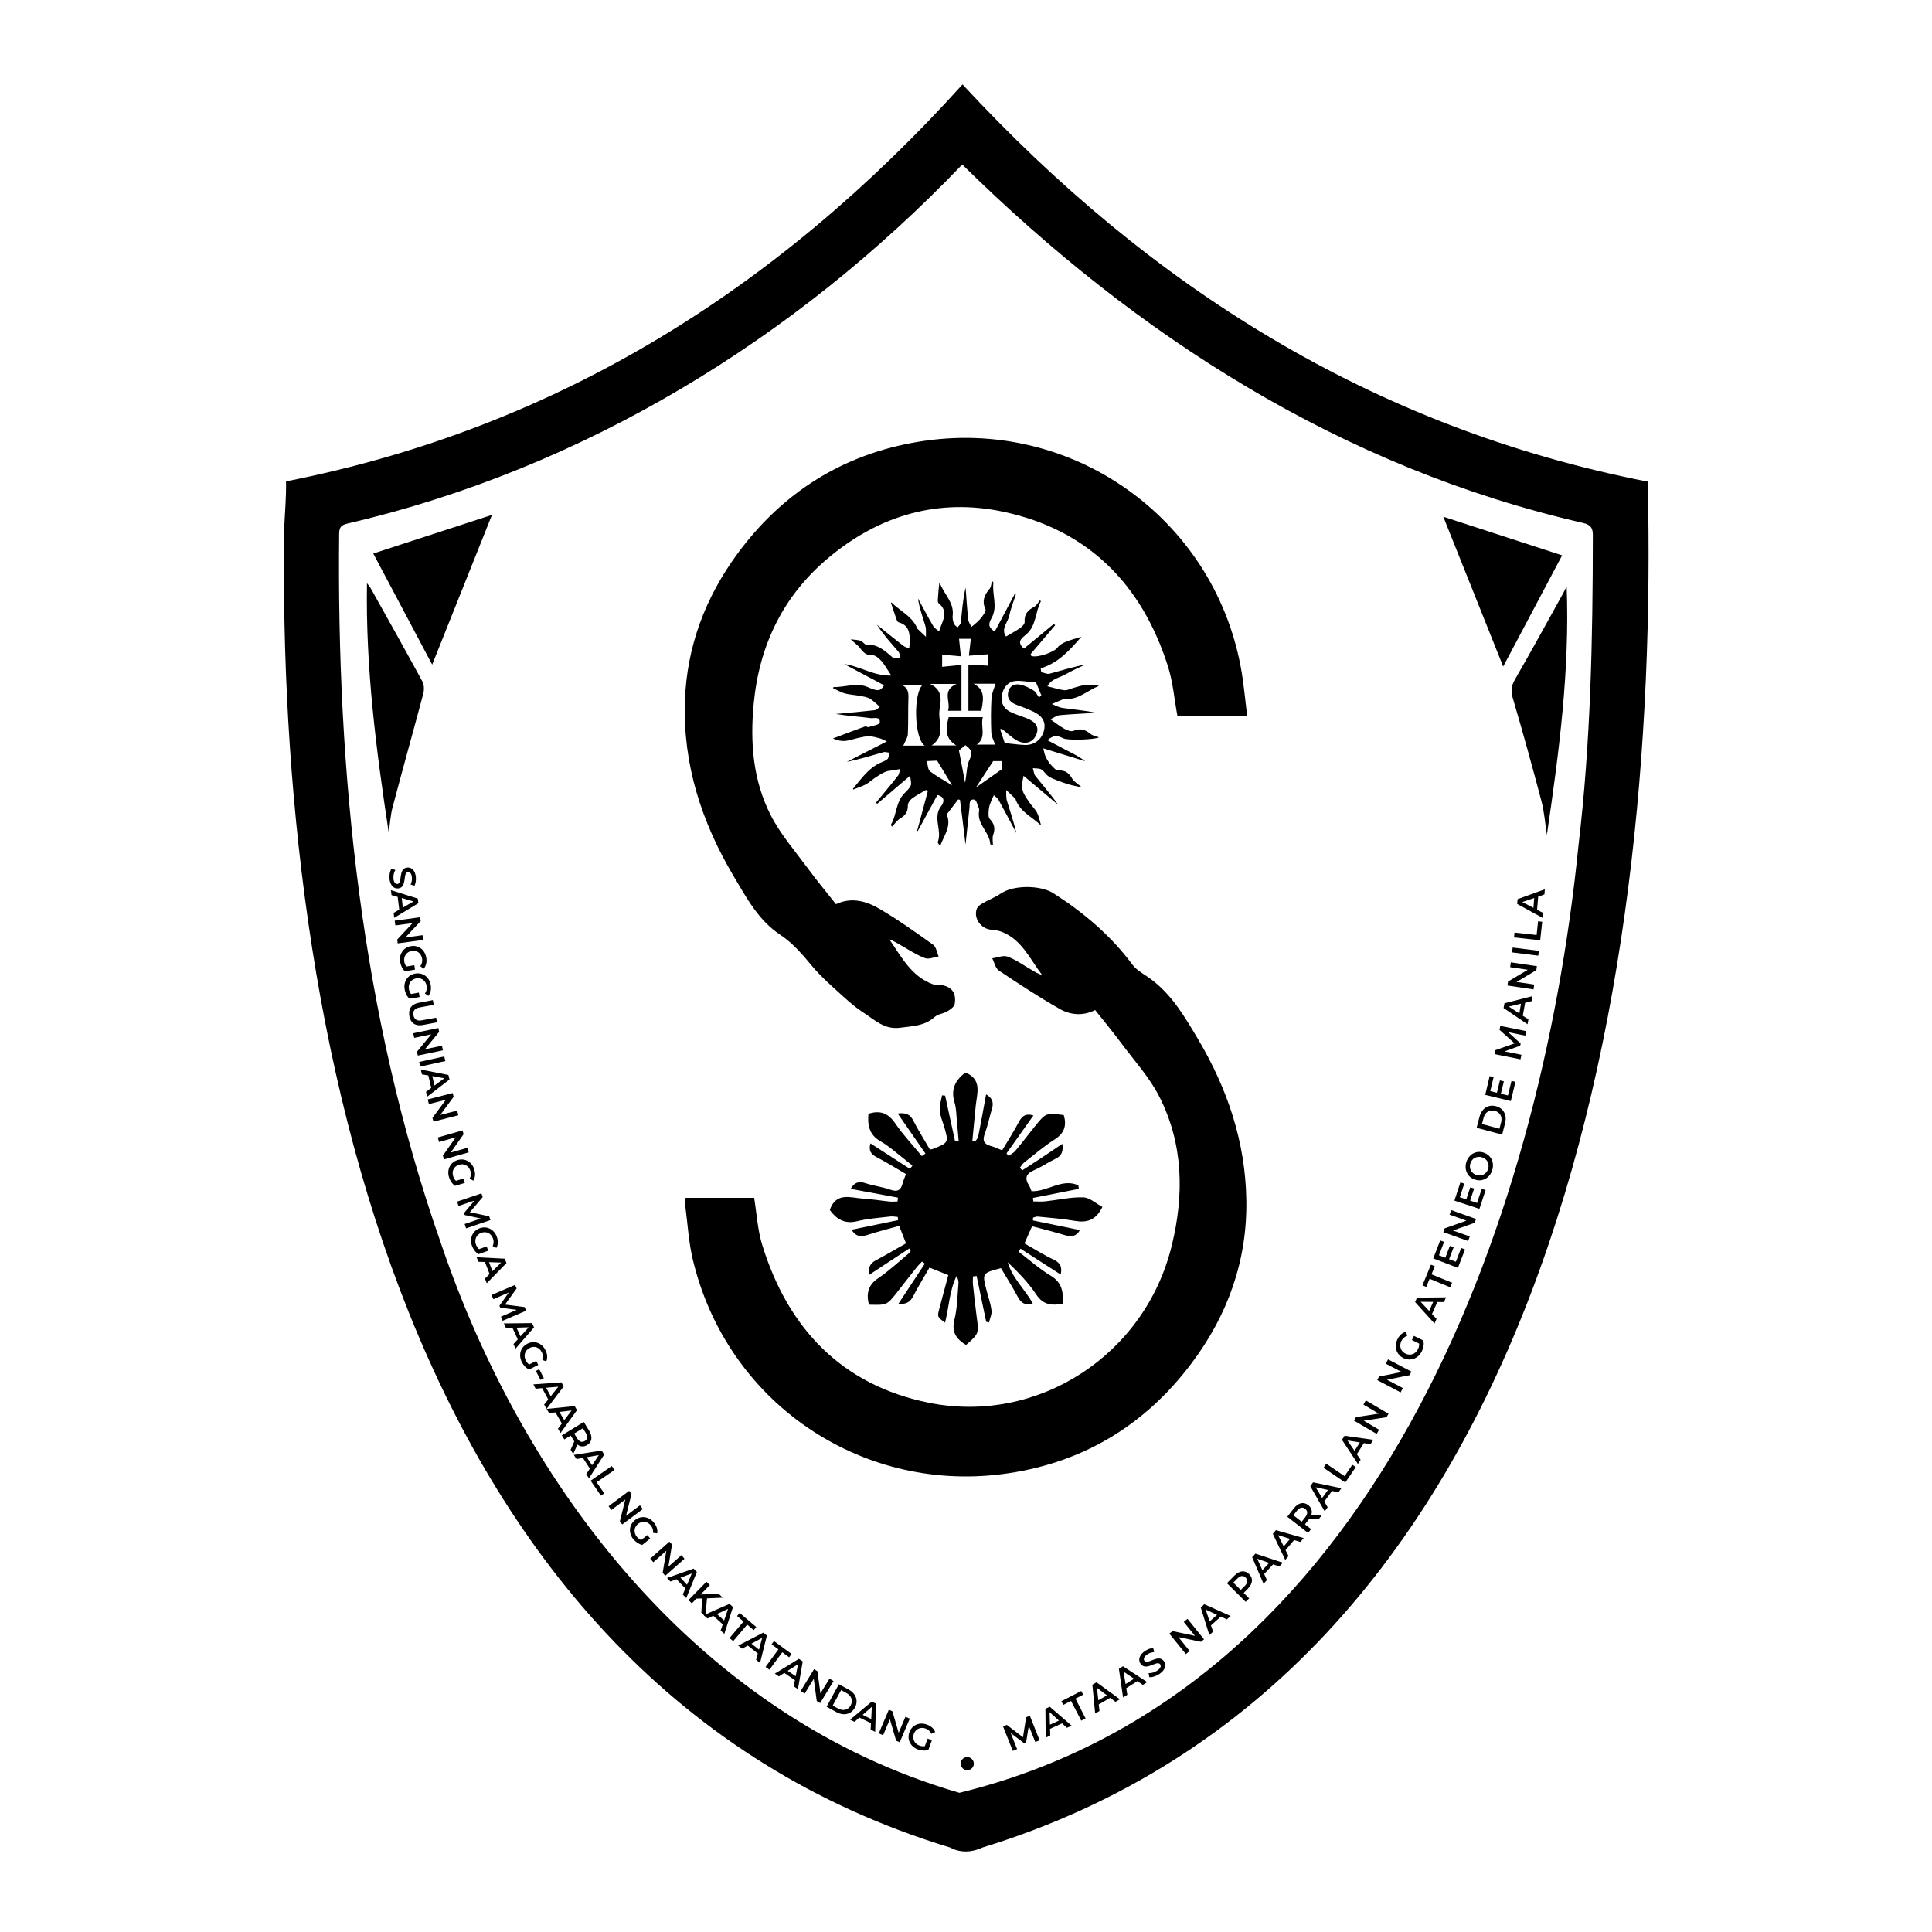 <?xml version="1.0" encoding="utf-8"?>
<!-- Generator: Adobe Illustrator 23.0.4, SVG Export Plug-In . SVG Version: 6.00 Build 0)  -->
<svg version="1.1" id="Layer_1" xmlns="http://www.w3.org/2000/svg" xmlns:xlink="http://www.w3.org/1999/xlink" x="0px" y="0px"
	 viewBox="0 0 2000 2000" style="enable-background:new 0 0 2000 2000;" xml:space="preserve">
<style type="text/css">
	.st0{clip-path:url(#SVGID_2_);}
</style>
<g>
	<defs>
		<rect id="SVGID_1_" width="2000" height="2000"/>
	</defs>
	<clipPath id="SVGID_2_">
		<use xlink:href="#SVGID_1_"  style="overflow:visible;"/>
	</clipPath>
	<path class="st0" d="M294.2,546.8c0.7-16.2,2.2-32.2,1.9-48.5C577.7,442.9,806,298.3,996.4,87.4c193,208.4,423.3,355.3,709.3,411.2
		c12.6,532-104.4,1234.5-688.5,1413.9c-10.6,5.1-22.9,5.9-33.5,0.1C417,1740.5,286.9,1066.1,294.2,546.8 M996.1,170.3
		C823.3,350.9,604.2,485.2,359.6,542c-5.9,1.4-8.4,3.5-8.5,10.2c-2.6,247.4,22.7,499,104.9,733.5
		c86.3,255.8,269.3,492.7,537.2,570.2c427.5-104.4,601.3-585.3,640.9-981.3c12.6-106.2,14.7-213,14.8-319.9
		c0.2-8.4-2.4-11.5-10.3-13.4C1389.5,484.3,1176.5,348,996.1,170.3"/>
	<path class="st0" d="M709.7,1240h71c2.7,16.7,3.6,33.4,8.4,48.9c26.7,86.6,82.6,145,172.3,163.2c112.6,22.8,223.9-48.9,251.6-162.7
		c12.9-52.7,12.1-105.3-13.1-154.6c-10.2-19.9-25.8-36.9-39.3-55.1c-8.6-11.5-17.7-22.6-26.9-34.1c-12.6,6.3-25.4,5.2-36.4-1
		c-21.7-12.3-42.5-26-63.3-39.9c-3.5-2.3-4.6-8.3-6.8-12.7c5.3-0.7,11.5-3.4,15.9-1.7c9,3.4,17,9.3,25.4,14.1
		c3.2,1.9,6.4,3.8,10.2,4.8c-12.5-16.3-20.8-36.3-41.5-44.5c-3.6-1.4-7.6-2-11.4-2.3c-10.3-1-18.1-11.7-14.7-21.4
		c0.9-2.5,3.7-4.6,6.2-6c6.2-3.6,13-6.1,18.9-10.1c13-8.9,41-8.8,54.5-0.1c31.3,20.1,59.2,43.6,81.5,73.7c4.9,6.6,13.3,10.5,20,15.7
		c21.3,16.1,34.5,38.8,47.7,61c30.6,51.4,49.4,106.8,50.3,167.2c1,62.8-19.3,119-56.6,168.7c-49.3,65.8-115.6,104.8-197,115
		c-146.9,18.4-284.5-74.9-319.5-222.6c-4.2-17.7-5.2-36.2-7.6-54.3C709.4,1246.3,709.7,1243.3,709.7,1240"/>
	<path class="st0" d="M1291.1,741.5h-72.2c-3.3-18-4.7-35.9-10.1-52.5c-27.1-84.6-82.8-140.8-170.4-159.3
		c-66.5-14.1-127.4,3.4-179.8,46.9c-47.5,39.4-72.6,90.7-78.4,152.2c-3.8,40.1-0.7,79.2,17.7,115.2c10,19.6,25,36.8,38.2,54.7
		c9.2,12.6,19.2,24.5,29.3,37.3c16-7.6,31.5-3.2,45.2,4.9c19.1,11.2,37.3,24.2,55.4,37.1c3.2,2.3,3.8,8,5.7,12.1
		c-4.8,0.7-10.3,3.3-14.3,1.7c-9-3.5-17.2-8.9-25.6-13.7c-3.6-2-7-4.3-11.1-5.6c12.5,18,22.6,38.2,45,46.4c1.6,0.6,3.6,0.4,5.4,0.5
		c13.1,0.7,19.3,7.4,17.2,20c-0.5,2.9-4.6,5.7-7.6,7.5c-4.1,2.4-9.8,2.8-13.2,5.9c-10.4,9.4-23.1,9.4-35.7,11.1
		c-16.2,2.3-26.7-8.4-38.3-15.9c-9.9-6.4-18.7-14.7-27.5-22.7c-8.6-7.8-17.3-15.7-24.7-24.5c-10.2-12.2-20-24.1-33.7-33.2
		c-22.3-14.7-34.9-38.3-48.1-60.5C726.4,851.3,706.9,791.5,709,726c1.9-56.7,21.2-107.6,54.5-152.9
		c46.6-63.4,109.2-102.8,186.8-115.7c158.3-26.5,305.3,78.3,334.1,233C1287.5,706.9,1288.9,723.9,1291.1,741.5"/>
	<path class="st0" d="M1054.4,1295.7c11,8.4,21.5,17.8,33.3,24.9c11.8,7,13,17,12.8,28.9c-11.2,2.1-20.3,1.8-27.7-9.3
		c-8.2-12.3-18.6-23.1-29.6-33.5c4.7,16.5,17.9,27.9,25.9,42.7c-7.5,2.2-12-0.2-15.5-6.9c-5.4-10.2-11.7-20-17.4-29.7
		c-19.6,5.1-19.6,5.1-14.8,23.5c1.8,6.8,4.2,13.5,5,20.4c0.5,3.9-1.7,8.2-2.6,12.3c-1-0.2-1.9-0.4-2.9-0.7
		c-3.3-15.8-6.6-31.6-9.9-47.4c-1.3,0.2-2.5,0.4-3.8,0.5c0,2.8-0.3,5.6,0,8.4c1.2,11.2,2.4,22.5,3.9,33.7
		c2.3,16.7,2.2,17.3-11.1,28.8c-9.9-6-15.2-13.2-12-26.1c3-12,3.1-24.8,4.2-37.3c0.2-2.5-0.3-5.1-2.1-7.8
		c-7.3,15.2-7.7,32.1-11.8,48.1c-8.1-6-8.1-6-5.9-14.5c2.9-11.2,6-22.3,9.3-34.7c-6.4-2.6-12.7-5.1-19.5-7.8
		c-5.8,10.2-11.7,19.5-16.6,29.2c-3.2,6.3-7.5,9.2-15.5,8.2c9.3-14.1,18.3-27.8,27.3-41.5c-1-0.7-2-1.4-2.9-2.1
		c-1.9,2-3.9,3.8-5.6,6c-6.9,8.6-13.6,17.3-20.4,26c-10.4,13.1-10.4,13.1-29,12.6c-2.8-11.2-1.1-20.2,9.6-27.4
		c11.1-7.5,21-16.8,31.3-25.4c1-0.8,1.6-2.2,2.4-3.3c-0.5-0.7-1-1.4-1.5-2.1c-13.7,9-27.4,18-41.8,27.5c-0.9-7.4,1-12.1,7.3-15.3
		c10.2-5.4,20.2-11.3,31.1-17.5c-2.4-6.1-4.7-11.8-7.1-18.1c-11.2,3.2-21.8,5.8-32.2,9.2c-6.7,2.2-12.4,2.6-17-5.2
		c16.1-3.3,32.1-6.6,48.1-9.9c-0.1-1.1-0.2-2.2-0.3-3.3c-2.6-0.2-5.2-0.8-7.7-0.5c-11.5,1.4-23.2,2.1-34.4,4.9
		c-13.1,3.2-21.5-2.3-28.3-11.6c6.6-19.2,22-12.5,35.2-11.7c8.8,0.5,17.6,2,26.4,2.9c2.8,0.3,5.6,0,8.5,0c0.2-1.3,0.4-2.7,0.5-4
		c-16.2-3-32.4-6-49-9.1c3.7-6.5,8.2-8.3,15.3-5.9c8.3,2.8,17.3,3.7,25.6,6.7c7.7,2.8,11.2,0.5,13-6.8c0.7-2.9,2-5.7,3.4-9.3
		c-10.2-5.9-19.9-12.1-30.2-17.4c-6.1-3.1-8.8-7-6.6-14.4c13.8,8.9,27.4,17.7,41,26.5c0.8-1.2,1.6-2.3,2.4-3.5
		c-3.1-2.5-6.2-5.1-9.4-7.6c-7.8-6-15.1-12.8-23.5-17.5c-11.9-6.7-13.6-16.7-12.6-28.5c12.2-4,20.6-0.6,27.9,10.1
		c8.1,11.9,18.2,22.5,27.4,33.7c1.2-0.9,2.4-1.8,3.7-2.7c-9.4-13.5-18.8-27.1-28.7-41.4c7.9-1,12.7,0.4,16.2,7.4
		c5.2,10.3,11.5,20.1,17.1,29.8c1.3-0.1,1.9-0.1,2.4-0.3c17.4-6.7,17.3-6.7,12-24.5c-1.6-5.3-3.9-10.5-4.2-15.8
		c-0.3-5.1,1.5-10.3,2.4-15.4c1.1,0.1,2.1,0.2,3.2,0.3c3.4,15.8,6.9,31.5,10.3,47.3c1.2-0.2,2.5-0.5,3.7-0.7
		c-0.6-7-1.2-14.1-1.9-21.1c-0.6-6.1-0.5-12.4-2.3-18.2c-4.3-13.7,0.8-23.5,11.2-31.2c17.4,7.1,12.1,21.2,10.7,34.2
		c-1.3,12.1-2.3,24.2-3.5,36.3c0.9,0.4,1.8,0.7,2.6,1.1c1.2-1.7,3-3.3,3.4-5.2c2.9-14.3,5.4-28.7,8.2-43.8c5.9,3.4,8.1,7.8,6.2,14.3
		c-2.6,8.8-4.4,17.8-7.5,26.3c-2.7,7.1-1.1,10.8,6.1,12.8c3.8,1,7.4,2.8,11.8,4.5c6-10,12.2-19.7,17.6-29.9
		c3.3-6.1,7.3-8.5,14.8-6.2c-9.4,13.3-18.7,26.3-27.9,39.3c0.7,0.8,1.4,1.6,2.1,2.5c2.4-1.7,5.3-3,7.1-5.2
		c7.1-8.4,13.7-17.3,20.6-25.8c11-13.5,11.1-13.5,29.5-11.2c3.2,10.8,0.7,18.8-9.5,25.3c-11,7-21.1,15.7-31.5,23.8
		c-1.8,1.4-3,3.6-4.4,5.4c0.8,0.9,1.5,1.9,2.3,2.8c6.8-4.4,13.7-8.8,20.5-13.3c6.8-4.5,13.6-9.1,21.1-14.2
		c1.2,7.8-0.7,12.5-7.3,15.6c-7.4,3.5-14.3,8.4-21.8,11.6c-8.5,3.6-10.2,8.4-5.3,16c1.1,1.7,1.7,3.9,2.5,5.8
		c16.6,0.8,31.7-13.8,48.5-6c0.2,1.2,0.3,2.4,0.5,3.6l-47.5,9.4c0.1,1.2,0.2,2.4,0.4,3.6c4.2,0,8.4,0.4,12.6-0.1
		c13.1-1.4,26.1-4.5,39.1-4.1c6.7,0.2,13.3,6.5,19.8,9.9c-6.7,13.9-16.2,16.6-28.7,14.4c-12.6-2.2-25.5-3.1-38.2-4.4
		c-1.6-0.2-3.3,0.7-4.9,1.1l-0.1,2.9c16.1,3.3,32.2,6.6,48.6,10c-3.9,6.9-9.1,7.1-15.6,5.2c-11-3.3-22.2-6.1-33.9-9.2
		c-2.6,5.9-5,11.4-7.9,17.8c10.2,5.7,19.9,11.9,30.3,16.8c6.8,3.2,9,7.6,7.2,15.4c-14-9-27.8-17.9-41.6-26.8
		C1055.8,1293.5,1055.1,1294.6,1054.4,1295.7"/>
	<path class="st0" d="M1026.9,601.3c0.9,1.1,1.6,1.6,1.5,2c-1.7,12.1,4.8,24.5-1.9,36.4c-3.8,6.8-3.2,9.6,3.2,14.2
		c7-13.2,13.9-26.2,20.9-39.3c0.4,0.1,0.7,0.3,1.1,0.4c-2.4,7.6-5.4,15.1-7.1,22.8c-1.5,6.8-8.7,13.3-3.2,21.1
		c5.5-3.3,10.3-5.7,14.7-8.8c2.1-1.5,4.8-4.3,4.6-6.3c-0.6-8.1,3.5-12.3,10-15.7c2.4-1.3,3.9-4.4,5.9-6.7c0.3,0.4,1,1,0.9,1.1
		c-5.9,10.9-4.5,24.9-15,34.1c-3.9,3.4-11.1,7.6-2.5,14.8c10.4-8.6,20.6-17,30.9-25.5c0.5,0.4,0.9,0.9,1.4,1.3
		c-8.5,10-17,20-25.3,29.8c0.3,0.9,0.3,1.8,0.6,2c6,2.3,23.6-3.8,27.1-8.6c1.9-2.6,5.2-4.6,8.3-5.9c4.7-2,9.7-3.2,16.4-5.3
		c-12.2,14.1-23.9,27.1-42.1,32.7c0.2,1.3,0.4,2.6,0.6,3.9c2.9,0.6,6.1,2.3,8.6,1.6c12.3-3.3,24.4-7.1,37.1-9.5
		c-6.9,3.4-14,6.3-20.6,10.2c-6.3,3.6-14.7,4.5-18.7,12.3c6.6,1.6,12,3.5,17.5,4.1c3.2,0.3,6.5-1.6,9.8-2.5c4.1-1.1,8.3-2.6,12.5-3
		c4.2-0.4,8.6,0.4,13.1,0.8c0-0.6,0.2,0.3,0,0.4c-11.4,4.6-20.8,14.2-34.3,13.4c-0.6,0-1.3-0.2-1.8,0c-4.1,1.7-8.2,3.5-12.2,5.2
		c3.6,1.4,7,3.4,10.7,4c11.8,1.7,23.6,2.7,35.4,5.1c-12.8,0.8-25.6,1.3-38.3,2.5c-2.9,0.3-5.6,2.5-9.4,4.2c6.4,4.4,10.3,7.6,14.8,10
		c2.7,1.4,6.7,3,9.1,2c6.9-3,12.1-1.5,17.6,3.1c2.3,1.9,5.9,2.4,8.9,3.6c-4.6,2.5-32.4,3.3-36.8,1.1c-7.1-3.5-10.2-3.3-16.7,1.8
		c7,3.7,13.5,7.2,20.1,10.6c6.5,3.3,13,6.5,19,11.2c-13.6-4.2-27.1-8.3-43.3-13.3c1,3.8,1.3,6.3,2.4,8.5c1.4,3,3.1,5.9,5.3,8.3
		c2.3,2.5,5.4,6.3,7.9,6.1c7.4-0.5,11.1,2.9,14.5,8.7c1.7,2.9,5.2,4.7,9.9,8.8c-5.2-1.2-8.8-1.7-12.2-2.7c-4.5-1.3-8.9-2.8-13.3-4.5
		c-3.2-1.2-6.6-2.5-9.4-4.5c-2.7-1.9-4.4-5.4-7.2-6.9c-2.4-1.3-5.8-0.9-8.7-1.3c0.9,2.8,1,6.1,2.7,8.2c7.8,9.7,16.1,19.1,23.4,29.7
		c-11.2-9.4-22.4-18.8-35.7-30c-0.7,4-1.5,6.7-1.5,9.4c0,2.7,0.2,5.6,1.3,8c1.9,4,4.5,7.7,7.1,11.4c2.3,3.3,5.4,6,7.1,9.5
		c1.9,3.8,2.7,8.3,4,12.6c0.7-0.3-0.2,0.3-0.4,0.1c-8.7-8.3-20.5-13.4-25.5-25.5c-0.2-0.6-0.2-1.3-0.6-1.7c-3.1-3.1-6.3-6.1-9.5-9.1
		c0.2,3.8-0.3,7.8,0.8,11.3c3.3,11,7.1,21.8,9.7,33.2c-6.1-11.5-12.2-23-18.5-34.4c-1-1.9-3.1-3.1-4.8-4.7c-0.9,2-1.9,3.9-2.7,5.9
		c-1,2.8-2.3,5.7-2.5,8.7c-0.3,3.4-0.8,8.1,1,10c5,5.2,5.8,10.1,3.5,16.6c-1.1,3.2-0.2,7-0.2,10.7c-0.5-0.2-2.8-0.8-2.8-1.4
		c-0.7-12.2-13.5-20.1-11.7-33.1c0.2-1.2,0.5-2.6,0-3.6c-1.4-3.3-2.6-8.8-4.6-9.2c-6-1.1-4.8,4.7-5.2,8.3
		c-1.4,12.4-2.7,24.8-4.1,38.3c-1.9-16.1-3.7-31.1-5.7-46.2c0-0.4-1.6-0.5-1.9-0.6c-3.5,4.5-6.7,8.7-9.9,12.9c-0.7,0.9-2,2.3-1.8,3
		c4.9,12.1-3.1,21.7-7,32.3c-0.7-1.2-2.8-3.2-2.4-4.2c4.8-12.1-5.8-25.5,3.6-37.3c2.5-3.1,4.7-9.4-4-11.3
		c-6.8,12.5-13.6,24.9-20.4,37.4c-0.2-0.1-0.4-0.2-0.6-0.3c3.7-13.7,7.5-27.5,11.1-41.2c0.1-0.3-1.4-0.9-1.8-1.2
		c-5.1,3.1-10.2,5.6-14.7,9c-2.1,1.6-4.3,4.8-4.2,7.3c0.1,6.4-2.6,10.1-7.9,13.2c-3.3,2-5.7,5.7-8.5,8.6c-0.1-0.2-1.3-1.7-1-2.3
		c5.9-10.1,4.9-23.1,13.6-32c2.5-2.6,5.4-5.2,6.8-8.4c1-2.1-0.2-5.2-0.6-10.1c-12.9,11-23.5,20-34.1,29.1c-0.4-0.4-0.8-0.8-1.3-1.2
		c7.6-9.3,15.4-18.4,22.8-27.9c1.4-1.8,1.5-4.6,2.2-6.9c-2.2,0.4-4.3,0.8-6.5,1.2c-3,0.5-6.1,0.5-8.8,1.7c-3.6,1.5-6.9,3.7-10.1,5.8
		c-3.5,2.3-6.6,5.3-10.3,7.3c-4.1,2.2-8.6,3.5-12.8,5.2c0,0.2-0.4-0.7-0.2-0.9c7.6-9.1,14.4-19,24.9-25.1c3.4-2,7.5-3,10.5-5.3
		c1.6-1.2,1.5-4.5,2.2-6.8c-2.1-0.2-4.4-1.1-6.3-0.5c-12.5,3.6-24.9,7.4-37.8,10c13.1-6.7,26.2-13.3,41.5-21.2
		c-3.8-1.7-5.6-2.7-7.5-3.2c-3.5-0.9-7-2-10.6-2.1c-3.5-0.1-7.2,0.7-10.7,1.5c-4.7,1-9.3,2.7-14,3.3c-4,0.4-8.1-0.4-13.1-2.5
		c11.1-4.2,22.2-8.5,33.4-12.5c0.9-0.3,2.5,1,3.5,0.7c4.1-1.3,11.3-2.5,11.6-4.5c1-6.9-5.9-4.4-9.4-4.8c-12-1.6-24-2.3-36-4.3
		c13.4-1.2,26.7-2.4,40.1-3.9c1.9-0.2,3.6-2.2,5.4-3.3c-1.5-1.5-3-3.1-4.7-4.4c-2.3-1.9-4.6-4.1-7.3-5.1c-3.8-1.4-8-1.9-12.1-2.6
		c-4.2-0.7-8.5-0.9-12.5-2.1c-4.1-1.2-7.8-3.5-11.9-5.4c-0.2,0.3,0.3-1,0.7-1c11.8,0.1,23.9-5,35.4,0c9.8,4.3,13,4.7,16.8-1.9
		c-13.3-7.1-26.6-14.1-41.4-22c17.1,2.4,30.9,12.6,48.9,11.9c-4.7-7-7.1-11.5-10.4-15.2c-2.4-2.6-6.1-5.9-9.1-5.8
		c-6.3,0.3-9.4-2.8-12.7-7.2c-2.3-3.1-5.7-5.4-9.9-9.3c4,0.5,7.3,0.5,10.3,1.5c2.2,0.7,4.1,4.1,5.9,4c12.1-0.7,19.8,6.9,28,13.9
		c1.3,1.1,4.6-0.1,7-0.3c-0.5-2.1-0.4-4.8-1.7-6.2c-7.7-9-15.7-17.7-22.3-28c9.1,7.3,18.1,14.7,27.3,21.8c1.7,1.3,4,1.9,6.1,2.8
		c0.2-2.4,0.6-4.7,0.6-7.1c0.1-8.9-0.9-17.1-11.6-20c-1.5-0.4-2.4-3.9-3.2-6.2c-1.7-4.6-3.2-9.3-4.7-14c-0.3,0.1,0.5-0.4,0.7-0.2
		c8.4,8.3,19.9,13.5,25.6,24.6c0.3,0.5,0,1.4,0.4,1.8c3.1,3,6.3,6,9.5,9c-0.1-3.8,0.5-7.8-0.6-11.3c-2.7-9.3-6.2-18.3-7.6-28.4
		c5.2,9.5,10.2,19.1,15.7,28.5c1.3,2.3,4,3.8,6.1,5.6c0.8-2.4,1.6-4.8,2.6-7.1c3.1-7.9,5.4-15.3-3-22c-1.5-1.2-0.6-5.8-0.5-8.8
		c0.2-4,0.8-8,1.2-12.5c-0.6,0.2,0.4-0.1,0.4-0.1c3.9,11.6,15.2,20.3,13.4,34.3c-0.3,2.6,0.3,5.5,1.2,8c0.6,1.6,2.5,2.8,3.8,4.2
		c1.2-1.8,3.4-3.4,3.5-5.3c1.2-12,2-24,4.9-36c0.8,11,1.5,22,2.7,33c0.3,2.6,2.1,5.1,3.2,7.7c2-1.6,4.1-3.2,6-5c2-1.9,4-3.9,5.5-6.1
		c1.5-2.2,3.9-5.5,3.2-7c-4-8.6-1.2-15.2,4.4-21.6C1026.2,607.1,1026.1,604.2,1026.9,601.3 M1022.6,677.3
		c-6.4,0.5-12.5,0.9-19.6,1.5c0.8-6.5,1.4-12,2-17.5h-12.2c0.6,6,1.2,11.5,1.9,18.1c-7-0.6-12.9-1.1-19.4-1.7v12.6
		c6.6-0.7,12.8-1.3,20-2v47.5h-13.9c3.2-9.4-7-20.9,8.8-27.8h-27.3c16.2,8.1,9.4,21,9.4,31c0,10.5,5.9,23.3-7.9,32.7H990
		c-10.2-6.3-12.1-14.6-7.9-29.3h35.3c-2.7,9.9,4.3,20.8-6.3,28.4h19c-1.4-4.2-3.7-8.2-3.9-12.4c-0.5-11.9-0.5-23.9,0.2-35.8
		c0.3-5.1,2.8-10.1,4.2-14.8h-22.7c9.9,5.3,11.4,12.3,7.9,28h-13.3V688c7.4,0.4,13.6,0.7,20.2,1.1V677.3z M1037.2,754.6
		c-0.6,0.1-1.3,0.2-1.9,0.3c1.7,5,3.4,10,4.8,14.3c7.5,0.7,14.3,1.8,21.1,2c10,0.2,17.7-6.2,19.7-15.8c2-9.6-3.5-15-11.1-18.7
		c-5.7-2.8-11.8-4.9-17.8-7.2c-6.2-2.4-9.9-6.6-8.3-13.3c1.5-6.4,6.8-8.8,12.8-7.4c4.8,1.1,9.4,3.5,13.6,6.1
		c2.4,1.5,3.7,4.7,5.5,7.1c0.8-0.7,1.6-1.5,2.4-2.2c-1.9-4.7-3.8-9.3-5.5-13.3c-6.5-0.6-12.1-1.4-17.8-1.7
		c-8.9-0.4-14.7,4.3-17,12.5c-2.3,8.1,0,15.4,7.9,19.5c5.4,2.7,11.2,4.4,16.9,6.6c10,3.8,13.4,9.4,10.3,17
		c-3.4,8.3-11.6,11-20.6,5.9C1046.9,763.1,1042.2,758.5,1037.2,754.6 M955.4,708.8H933c6.6,2.8,7.6,7.4,7.4,13.6
		c-0.5,12.5,0,25-0.6,37.5c-0.2,3.9-2.9,7.6-4.7,12h22.2C946,764.5,945.4,716.2,955.4,708.8 M992.7,776.9
		c2.1,11.2,4.1,21.4,6.4,33.5c1.7-9.7,1.5-17.9,4.7-24.3c3.7-7.5,1-10.8-4.5-14.7C996.5,773.7,994,775.8,992.7,776.9 M1028.1,787.9
		c-6.4,9.9-11.9,18.3-17.8,27.3c8.8-6.2,17.2-12.2,26.5-18.7v-8.6H1028.1z M985.6,812.9c-5.1-8.4-10.1-16.5-15.5-25.5
		c-2.3,0.1-5.8,0.3-10.8,0.5c1.3,4.4,1.3,9,3.5,10.6C969.8,803.8,977.6,808,985.6,812.9"/>
	<path class="st0" d="M1617.1,574.9c-19.9,37.6-40,75.5-61,115.1c-21.6-53.9-42.2-105.5-62-155.1
		C1533.7,547.7,1574.6,561,1617.1,574.9"/>
	<path class="st0" d="M386.4,573c42.6-13.8,83.4-27.1,122.9-40c-19.9,49.7-40.4,101.2-61.9,155C426.6,648.7,406.4,610.6,386.4,573"
		/>
	<path class="st0" d="M1621.8,607c3.3,86.8-7.9,172-20.5,257.3c-1.8-11.7-2.6-23.6-5.6-35c-9.4-35.6-19.2-71.1-29.6-106.4
		c-2.2-7.4-1.8-12.6,2.1-19.4c17.1-29.5,33.4-59.6,50-89.4C1619.4,611.8,1620.6,609.4,1621.8,607"/>
	<path class="st0" d="M402.4,861.8c-12.9-85-24-170-22.5-258.1c2.1,2.9,3.3,4.2,4.1,5.7c17.9,32,35.8,63.9,53.3,96.1
		c1.8,3.4,1.9,8.7,0.9,12.6c-10.4,39.1-21.4,78.1-31.7,117.2C404.2,843.9,403.7,852.9,402.4,861.8"/>
	<path class="st0" d="M1008.1,1825.7c0,3.7-3,6.8-6.8,6.8c-3.7,0-6.8-3-6.8-6.8c0-3.7,3-6.8,6.8-6.8
		C1005,1819,1008.1,1822,1008.1,1825.7"/>
</g>
<g>
	<path d="M405.3,899.3l4,1.3c-1.5,2.3-2.3,5.8-2,9c0.4,4.1,2.1,5.7,4.1,5.5c5.7-0.6,0.3-15.9,10.1-17c4.3-0.4,8.3,2.6,9,9.8
		c0.3,3.2-0.2,6.6-1.4,9l-4-1.2c1.1-2.5,1.6-5.2,1.3-7.5c-0.4-4.1-2.2-5.6-4.2-5.4c-5.6,0.6-0.3,15.9-10,16.9
		c-4.2,0.4-8.2-2.6-9-9.9C402.8,906,403.6,901.7,405.3,899.3z"/>
</g>
<g>
	<path d="M413.3,941.7l-1.6-13.2l-6.4-1.9l-0.6-5.1l27.8,8.7l0.6,4.8l-25,15.1l-0.6-5.1L413.3,941.7z M417,939.6l11-6.4l-12.1-3.6
		L417,939.6z"/>
</g>
<g>
	<path d="M438.1,973l-26.4,3.6l-0.5-4l15.9-17l-17.8,2.4l-0.7-4.9l26.4-3.6l0.5,4l-15.9,17l17.8-2.4L438.1,973z"/>
</g>
<g>
	<path d="M428.9,999.2l0.7,4.6l-10.5,1.6c-2.6-2.4-4.3-6.1-4.9-9.8c-1.2-8.1,3.5-15,11.4-16.2c7.8-1.2,14.4,3.9,15.7,12.2
		c0.7,4.4-0.2,8.3-2.7,11.2l-3.5-2.6c1.7-2.4,2.3-4.9,1.9-7.7c-0.9-5.6-5.3-9-10.7-8.1c-5.3,0.8-8.6,5.4-7.8,10.9
		c0.3,1.9,0.9,3.7,2.2,5.2L428.9,999.2z"/>
</g>
<g>
	<path d="M433.6,1027.5l0.8,4.6l-10.4,1.8c-2.7-2.4-4.5-6-5.1-9.7c-1.4-8.1,3.2-15.1,11.1-16.4c7.8-1.3,14.5,3.7,15.9,11.9
		c0.7,4.4-0.1,8.3-2.5,11.3l-3.5-2.6c1.7-2.4,2.2-4.9,1.8-7.7c-1-5.6-5.4-8.9-10.8-7.9c-5.3,0.9-8.5,5.5-7.6,11
		c0.3,1.9,1,3.6,2.3,5.2L433.6,1027.5z"/>
</g>
<g>
	<path d="M433.4,1038.1l14.7-2.8l0.9,4.9l-14.6,2.7c-5.4,1-7.2,3.9-6.4,8.1c0.8,4.2,3.6,6.2,8.9,5.2l14.6-2.7l0.9,4.8l-14.7,2.8
		c-7.6,1.4-12.6-2.1-13.9-9.2C422.5,1044.6,425.8,1039.5,433.4,1038.1z"/>
</g>
<g>
	<path d="M458.5,1087.3l-26,5.4l-0.8-4l14.7-18l-17.6,3.7l-1-4.8l26-5.4l0.8,4l-14.7,18l17.6-3.7L458.5,1087.3z"/>
</g>
<g>
	<path d="M459.9,1093.6l1.1,4.8l-26,5.7l-1.1-4.8L459.9,1093.6z"/>
</g>
<g>
	<path d="M446.4,1126.2l-3-12.9l-6.6-1.1l-1.2-5l28.6,5.6l1.1,4.7l-23.1,17.8l-1.2-5L446.4,1126.2z M449.8,1123.7l10.2-7.5
		l-12.5-2.2L449.8,1123.7z"/>
</g>
<g>
	<path d="M474.5,1154.5l-25.8,6.6l-1-3.9l13.8-18.7l-17.5,4.4l-1.2-4.8l25.8-6.6l1,3.9l-13.8,18.7l17.5-4.4L474.5,1154.5z"/>
</g>
<g>
	<path d="M485.2,1192.9l-25.6,7.3l-1.1-3.9l13.3-19l-17.3,4.9l-1.3-4.7l25.6-7.3l1.1,3.9l-13.3,19l17.3-4.9L485.2,1192.9z"/>
</g>
<g>
	<path d="M479.8,1220l1.4,4.5l-10.1,3.1c-3-2-5.2-5.4-6.3-9c-2.4-7.9,1.3-15.4,8.9-17.7c7.6-2.3,14.9,1.8,17.3,9.8
		c1.3,4.3,1,8.2-1,11.5l-3.8-2.1c1.4-2.6,1.6-5.2,0.8-7.9c-1.7-5.4-6.5-8.1-11.8-6.5c-5.2,1.6-7.8,6.5-6.1,11.9
		c0.6,1.8,1.5,3.5,2.9,4.8L479.8,1220z"/>
</g>
<g>
	<path d="M481,1267.1l16.7-5.7l-16.6-3.6l-0.7-2.1l10.8-12.9l-16.5,5.6l-1.5-4.5l25.2-8.5l1.3,3.8l-13.3,15.7l20,4.2l1.3,3.9
		l-25.2,8.6L481,1267.1z"/>
</g>
<g>
	<path d="M503.8,1290.3l1.6,4.4l-10,3.6c-3.1-1.8-5.5-5.1-6.8-8.6c-2.8-7.7,0.5-15.4,7.9-18.2c7.5-2.7,14.9,1,17.8,8.8
		c1.5,4.2,1.4,8.2-0.4,11.5l-3.9-1.9c1.2-2.7,1.3-5.3,0.3-7.9c-1.9-5.3-6.9-7.7-12.1-5.8c-5.1,1.9-7.4,7-5.5,12.2
		c0.7,1.8,1.6,3.4,3.2,4.7L503.8,1290.3z"/>
</g>
<g>
	<path d="M506.8,1318.8l-4.8-12.4l-6.7-0.2l-1.9-4.7l29.1,1.5l1.8,4.5l-20.4,20.9l-1.9-4.8L506.8,1318.8z M509.8,1315.9l9-8.9
		l-12.6-0.4L509.8,1315.9z"/>
</g>
<g>
	<path d="M518.6,1363l16.2-7l-16.9-2.3l-0.9-2l9.7-13.7l-16,6.9l-1.9-4.3l24.4-10.5l1.6,3.7l-12,16.7l20.3,2.6l1.6,3.7l-24.4,10.5
		L518.6,1363z"/>
</g>
<g>
	<path d="M536,1386.5l-5.6-12.1l-6.7,0.2l-2.1-4.6l29.2-0.3l2,4.4l-19.1,22l-2.2-4.7L536,1386.5z M538.8,1383.4l8.5-9.4l-12.6,0.4
		L538.8,1383.4z"/>
</g>
<g>
	<path d="M555.1,1408.8l2.1,4.2l-9.5,4.7c-3.2-1.5-6-4.5-7.6-7.9c-3.6-7.4-1.2-15.4,6-18.9s15-0.6,18.6,6.9c2,4,2.3,8,0.8,11.5
		l-4.1-1.5c1-2.8,0.8-5.4-0.5-7.9c-2.5-5.1-7.7-7-12.6-4.5c-4.8,2.4-6.6,7.7-4.1,12.8c0.8,1.7,2,3.2,3.6,4.3L555.1,1408.8z"/>
</g>
<g>
	<path d="M558.2,1417.4l4.8,9.3l-3.5,1.8l-4.8-9.3L558.2,1417.4z"/>
</g>
<g>
	<path d="M567.5,1448.7l-6.3-11.7l-6.7,0.6l-2.4-4.5l29.1-2.1l2.3,4.3l-17.7,23.2l-2.5-4.5L567.5,1448.7z M570.1,1445.4l7.9-9.9
		l-12.6,1.1L570.1,1445.4z"/>
</g>
<g>
	<path d="M581.6,1473.6l-6.6-11.5l-6.6,0.8l-2.5-4.4l29-2.9l2.4,4.2l-17.1,23.7l-2.6-4.5L581.6,1473.6z M584.1,1470.2l7.6-10.1
		l-12.6,1.5L584.1,1470.2z"/>
</g>
<g>
	<path d="M590.7,1500.8l3.8-8.7c-0.2-0.3-0.4-0.6-0.6-0.9l-3.1-5.1l-6.6,4l-2.6-4.2l22.7-13.9l5.7,9.3c3.6,6,2.9,11.5-2.2,14.6
		c-3.4,2.1-7,1.9-10.1-0.5l-4.3,9.8L590.7,1500.8z M606.4,1483.4l-3-4.9l-9,5.5l3,4.9c2.3,3.7,5.1,4.6,8,2.8
		C608.2,1490,608.6,1487.1,606.4,1483.4z"/>
</g>
<g>
	<path d="M610.6,1520.3l-7.2-11.1l-6.6,1.2l-2.8-4.3l28.8-4.5l2.7,4.1l-15.8,24.6l-2.8-4.3L610.6,1520.3z M612.9,1516.8l7-10.5
		l-12.5,2.2L612.9,1516.8z"/>
</g>
<g>
	<path d="M633.3,1517.6l2.8,4.1l-18.5,12.7l7.9,11.5l-3.4,2.4l-10.7-15.5L633.3,1517.6z"/>
</g>
<g>
	<path d="M665.4,1562.2l-21.3,15.9l-2.4-3.3l5.6-22.5l-14.4,10.8l-2.9-3.9l21.3-15.9l2.4,3.3l-5.6,22.5l14.4-10.8L665.4,1562.2z"/>
</g>
<g>
	<path d="M670.2,1589.1l2.9,3.6l-8.3,6.6c-3.5-0.8-6.8-3.1-9.2-6c-5.2-6.4-4.5-14.8,1.7-19.7c6.2-5,14.5-3.8,19.7,2.7
		c2.8,3.5,4,7.3,3.3,11l-4.3-0.5c0.3-2.9-0.4-5.4-2.2-7.6c-3.5-4.4-9-5.1-13.3-1.7c-4.2,3.4-4.8,9-1.3,13.3c1.2,1.5,2.7,2.7,4.5,3.4
		L670.2,1589.1z"/>
</g>
<g>
	<path d="M708.6,1613.6l-19.9,17.6l-2.7-3l3.8-22.9l-13.5,11.9l-3.2-3.7l19.9-17.6l2.7,3l-3.8,22.9l13.5-11.9L708.6,1613.6z"/>
</g>
<g>
	<path d="M709.5,1644.4l-9.2-9.6l-6.3,2.4l-3.5-3.7l27.5-9.7l3.4,3.5l-11,27l-3.6-3.7L709.5,1644.4z M711.2,1640.5l5-11.7l-11.8,4.4
		L711.2,1640.5z"/>
</g>
<g>
	<path d="M726.9,1654.7l-6,0.2l-4.7,4.9l-3.5-3.4l18.6-19l3.5,3.4l-9.5,9.8l18.9-0.6l4,3.9l-16.3,0.7l-1.8,18.8l-4.1-4L726.9,1654.7
		z"/>
</g>
<g>
	<path d="M748.2,1681.5l-9.8-8.9l-6.1,2.8l-3.8-3.4l26.7-11.7l3.6,3.3l-9,27.8l-3.8-3.5L748.2,1681.5z M749.6,1677.5l4.1-12
		l-11.5,5.3L749.6,1677.5z"/>
</g>
<g>
	<path d="M769.7,1678.6l-6.7-5.7l2.7-3.2l17.2,14.6l-2.7,3.2l-6.7-5.7l-14.5,17.1l-3.8-3.2L769.7,1678.6z"/>
</g>
<g>
	<path d="M784.5,1711.7l-10.4-8.2l-5.9,3.2l-4-3.2l25.9-13.4l3.8,3l-7.1,28.3l-4.1-3.2L784.5,1711.7z M785.7,1707.7l3.3-12.2
		l-11.1,6L785.7,1707.7z"/>
</g>
<g>
	<path d="M805.8,1707.4l-7.1-5.2l2.5-3.4l18.2,13.4l-2.5,3.4l-7.1-5.2l-13.3,18.1l-4-2.9L805.8,1707.4z"/>
</g>
<g>
	<path d="M822.9,1739.3l-11-7.5l-5.6,3.6l-4.2-2.9l24.9-15.3l4,2.7l-5,28.7l-4.3-2.9L822.9,1739.3z M823.7,1735.2l2.4-12.4
		l-10.7,6.8L823.7,1735.2z"/>
</g>
<g>
	<path d="M862.9,1740.3L849,1763l-3.5-2.1l-3.1-23l-9.4,15.3l-4.2-2.6l13.9-22.7l3.5,2.1l3.1,23l9.4-15.3L862.9,1740.3z"/>
</g>
<g>
	<path d="M868.4,1743.5l10.2,5.6c7.6,4.1,10.2,11.6,6.4,18.6s-11.5,8.8-19.1,4.7l-10.2-5.6L868.4,1743.5z M867.7,1768.7
		c5.2,2.8,10.3,1.5,12.9-3.3c2.6-4.8,1-9.8-4.2-12.7l-5.7-3.1l-8.7,16L867.7,1768.7z"/>
</g>
<g>
	<path d="M901.6,1783.8l-12-5.8l-5,4.4l-4.6-2.2l22.4-18.7l4.4,2.1l-0.8,29.2l-4.7-2.3L901.6,1783.8z M901.9,1779.6l0.6-12.7
		l-9.5,8.3L901.9,1779.6z"/>
</g>
<g>
	<path d="M941.8,1779.1l-10.4,24.5l-3.7-1.6l-6.5-22.3l-7,16.6l-4.5-1.9l10.4-24.5l3.7,1.6l6.5,22.3l7-16.6L941.8,1779.1z"/>
</g>
<g>
	<path d="M960.3,1799.8l4.4,1.6l-3.6,10c-3.4,1.2-7.4,0.9-10.9-0.4c-7.7-2.8-11.5-10.3-8.8-17.8s10.4-10.8,18.2-7.9
		c4.2,1.5,7.2,4.2,8.5,7.7l-4,1.8c-1.2-2.7-3.2-4.4-5.8-5.4c-5.3-1.9-10.4,0.3-12.3,5.5c-1.8,5.1,0.5,10.1,5.8,12.1
		c1.8,0.7,3.7,0.9,5.6,0.6L960.3,1799.8z"/>
</g>
<g>
	<path d="M1071.7,1803.3l-6.7-16.8l-2.8,17.2l-2.1,0.8l-13.8-10.4l6.6,16.6l-4.5,1.8l-10.1-25.4l3.9-1.5l16.8,12.8l3.2-20.7l3.9-1.5
		l10.1,25.4L1071.7,1803.3z"/>
</g>
<g>
	<path d="M1099.4,1784l-12.4,5.7l0.2,6.9l-4.7,2.2l-0.3-29.9l4.5-2.1l22.6,19.6l-4.8,2.2L1099.4,1784z M1096.2,1781.1l-9.7-8.7
		l0.4,13L1096.2,1781.1z"/>
</g>
<g>
	<path d="M1108.7,1760.8l-8,4.1l-2-3.8l20.6-10.6l2,3.8l-8,4.1l10.5,20.5l-4.5,2.3L1108.7,1760.8z"/>
</g>
<g>
	<path d="M1149.3,1757.6l-11.9,6.8l0.8,6.8l-4.5,2.6l-2.9-29.8l4.3-2.5l24.2,17.6l-4.6,2.6L1149.3,1757.6z M1145.9,1755l-10.4-7.8
		l1.5,12.9L1145.9,1755z"/>
</g>
<g>
	<path d="M1177.4,1740.3l-11.5,7.3l1.1,6.8l-4.4,2.8l-4.3-29.6l4.2-2.7l25.1,16.4l-4.5,2.9L1177.4,1740.3z M1173.9,1737.8l-10.8-7.3
		l2.1,12.8L1173.9,1737.8z"/>
</g>
<g>
	<path d="M1189.8,1736.2l-0.8-4.2c2.8,0.2,6.4-0.8,9.1-2.7c3.5-2.4,4.1-4.7,2.9-6.4c-3.4-4.8-14.4,7.7-20.3-0.6
		c-2.5-3.6-1.8-8.7,4.3-13c2.7-1.9,6-3.2,8.8-3.2l1,4.1c-2.8,0.2-5.4,1.2-7.4,2.6c-3.4,2.4-3.9,4.8-2.7,6.4
		c3.3,4.8,14.4-7.7,20.2,0.5c2.5,3.6,1.8,8.7-4.4,13C1197,1735.1,1192.7,1736.5,1189.8,1736.2z"/>
</g>
<g>
	<path d="M1229.3,1675.8l17.1,21.2l-3.2,2.6l-23.3-4.9l11.6,14.4l-3.9,3.2l-17.1-21.2l3.2-2.6l23.3,4.9l-11.6-14.4L1229.3,1675.8z"
		/>
</g>
<g>
	<path d="M1263.8,1673.5l-10.2,9.1l2.2,6.5l-3.9,3.5l-8.9-28.6l3.7-3.3l27.3,12.2l-4,3.5L1263.8,1673.5z M1259.9,1671.7l-11.8-5.5
		l4.1,12.3L1259.9,1671.7z"/>
</g>
<g>
	<path d="M1293.1,1629.5c4.3,4.2,3.8,10-1.3,15.1l-4.3,4.4l5.6,5.6l-3.6,3.6l-19.4-19.3l7.9-8
		C1283,1625.8,1288.8,1625.2,1293.1,1629.5z M1289.5,1633.1c-2.4-2.4-5.5-2.2-8.6,1l-4.2,4.2l7.7,7.6l4.2-4.2
		C1291.7,1638.6,1291.9,1635.6,1289.5,1633.1z"/>
</g>
<g>
	<path d="M1317.9,1619.4l-9.2,10l2.8,6.3l-3.5,3.8l-11.8-27.5l3.4-3.7l28.4,9.4l-3.6,3.9L1317.9,1619.4z M1313.8,1617.9l-12.3-4.3
		l5.3,11.8L1313.8,1617.9z"/>
</g>
<g>
	<path d="M1339.6,1594.3l-8.8,10.4l3.1,6.1l-3.4,4l-12.9-27l3.2-3.8l28.8,8.2l-3.4,4L1339.6,1594.3z M1335.5,1593l-12.4-3.8
		l5.8,11.6L1335.5,1593z"/>
</g>
<g>
	<path d="M1365,1572.7l-9.7-0.5c-0.2,0.3-0.4,0.6-0.6,0.9l-3.8,4.9l6.3,4.9l-3.1,4l-21.5-16.8l6.9-8.8c4.4-5.7,10.1-6.9,14.8-3.2
		c3.3,2.5,4.4,6.1,3.2,9.9l10.9,0.6L1365,1572.7z M1342.6,1563.9l-3.7,4.7l8.6,6.7l3.7-4.7c2.7-3.5,2.6-6.6-0.1-8.7
		S1345.4,1560.4,1342.6,1563.9z"/>
</g>
<g>
	<path d="M1378.9,1543.4l-8,11l3.5,5.9l-3.1,4.2l-14.9-26l2.9-4l29.3,6.1l-3.1,4.3L1378.9,1543.4z M1374.7,1542.4l-12.7-2.8
		l6.7,11.1L1374.7,1542.4z"/>
</g>
<g>
	<path d="M1370.1,1519.4l2.8-4.2l19,12.9l8-11.8l3.6,2.4l-10.9,16L1370.1,1519.4z"/>
</g>
<g>
	<path d="M1411.9,1493.9l-7.3,11.5l3.9,5.7l-2.8,4.4l-16.5-25l2.7-4.2l29.7,4.2l-2.8,4.5L1411.9,1493.9z M1407.7,1493.2l-12.8-2
		l7.3,10.7L1407.7,1493.2z"/>
</g>
<g>
	<path d="M1413.9,1449.7l23.5,13.8l-2.1,3.6l-23.6,3.6l15.9,9.4l-2.5,4.3l-23.5-13.8l2.1-3.6l23.6-3.6l-15.9-9.4L1413.9,1449.7z"/>
</g>
<g>
	<path d="M1436.9,1407.2l24.2,12.7l-1.9,3.7l-23.4,4.7l16.4,8.6l-2.3,4.5l-24.2-12.7l1.9-3.7l23.4-4.7l-16.4-8.6L1436.9,1407.2z"/>
</g>
<g>
	<path d="M1461.6,1387.2l2.1-4.3l9.8,4.8c0.8,3.6,0.1,7.7-1.6,11.1c-3.7,7.6-11.7,10.6-19.1,7.1c-7.3-3.6-9.9-11.8-6.2-19.4
		c2-4.1,5-6.9,8.8-7.9l1.4,4.2c-2.9,1-4.8,2.8-6.1,5.4c-2.5,5.2-0.8,10.6,4.3,13.1c5,2.4,10.4,0.5,12.9-4.7c0.9-1.8,1.3-3.6,1.2-5.7
		L1461.6,1387.2z"/>
</g>
<g>
	<path d="M1487.9,1347.8l-5.5,12.5l4.7,5l-2.1,4.8l-20.1-22.2l2-4.6l30-0.3l-2.1,4.9L1487.9,1347.8z M1483.6,1347.7l-13-0.1l8.9,9.5
		L1483.6,1347.7z"/>
</g>
<g>
	<path d="M1479.9,1323.8l-3.4,8.4l-4-1.6l8.8-21.4l4,1.6l-3.4,8.4l21.3,8.7l-1.9,4.7L1479.9,1323.8z"/>
</g>
<g>
	<path d="M1512.6,1291.9l4,1.5l-7.4,19.1l-25.5-9.8l7.2-18.6l4,1.5l-5.3,13.9l6.6,2.5l4.7-12.3l3.9,1.5l-4.7,12.3l7,2.7
		L1512.6,1291.9z"/>
</g>
<g>
	<path d="M1502.3,1252.7l25.7,9.2l-1.4,3.9l-22.5,8l17.4,6.2l-1.7,4.7l-25.7-9.2l1.4-3.9l22.5-8l-17.4-6.2L1502.3,1252.7z"/>
</g>
<g>
	<path d="M1533.9,1230.7l4,1.3l-6.4,19.4l-25.9-8.5l6.2-18.9l4,1.3l-4.6,14.1l6.7,2.2l4.1-12.5l4,1.3l-4.1,12.5l7.1,2.4
		L1533.9,1230.7z"/>
</g>
<g>
	<path d="M1527.1,1221.2c-7.7-2.3-11.6-10-9.2-18.1c2.5-8.1,9.9-12.4,17.7-10s11.6,10,9.2,18.1
		C1542.3,1219.4,1534.8,1223.6,1527.1,1221.2z M1534.1,1198c-5.3-1.6-10.4,1.1-12,6.4c-1.6,5.3,1.1,10.3,6.4,12
		c5.3,1.6,10.4-1.1,12-6.4C1542.1,1204.7,1539.5,1199.6,1534.1,1198z"/>
</g>
<g>
	<path d="M1528.6,1167.5l3-11.5c2.3-8.6,9.1-13,17-10.9s11.7,9.3,9.4,17.9l-3,11.5L1528.6,1167.5z M1553.9,1162
		c1.6-5.9-1-10.6-6.5-12.1c-5.5-1.4-10.1,1.4-11.6,7.3l-1.7,6.4l18.1,4.8L1553.9,1162z"/>
</g>
<g>
	<path d="M1564.7,1118.9l4.1,1l-4.8,19.9l-26.5-6.4l4.6-19.4l4.1,1l-3.5,14.5l6.9,1.7l3.1-12.8l4.1,1l-3.1,12.8l7.3,1.8
		L1564.7,1118.9z"/>
</g>
<g>
	<path d="M1579,1072.1l-17.7-3.6l12.9,11.8l-0.5,2.2l-16.2,5.9l17.5,3.5l-1,4.7l-26.8-5.4l0.8-4.1l19.9-7l-15.6-14l0.8-4.1l26.8,5.4
		L1579,1072.1z"/>
</g>
<g>
	<path d="M1578.8,1038.1l-2.4,13.4l5.8,3.7l-0.9,5.1l-24.8-16.8l0.9-4.9l29-7.4l-0.9,5.2L1578.8,1038.1z M1574.5,1039l-12.6,3
		l10.9,7.1L1574.5,1039z"/>
</g>
<g>
	<path d="M1564,996.2l27,4l-0.6,4.1l-20.5,12.2l18.3,2.7l-0.7,5l-27-4l0.6-4.1l20.5-12.2l-18.3-2.7L1564,996.2z"/>
</g>
<g>
	<path d="M1565.3,985.9l0.6-5l27.1,3.4l-0.6,5L1565.3,985.9z"/>
</g>
<g>
	<path d="M1567.3,970.4l0.5-5l22.9,2.5l1.5-14.2l4.3,0.5l-2.1,19.2L1567.3,970.4z"/>
</g>
<g>
	<path d="M1592.3,928.2l-1.1,13.6l6.1,3.2l-0.4,5.2l-26.3-14.4l0.4-5l28.2-10.2l-0.4,5.3L1592.3,928.2z M1588.2,929.6l-12.3,4.2
		l11.5,6L1588.2,929.6z"/>
</g>
</svg>
